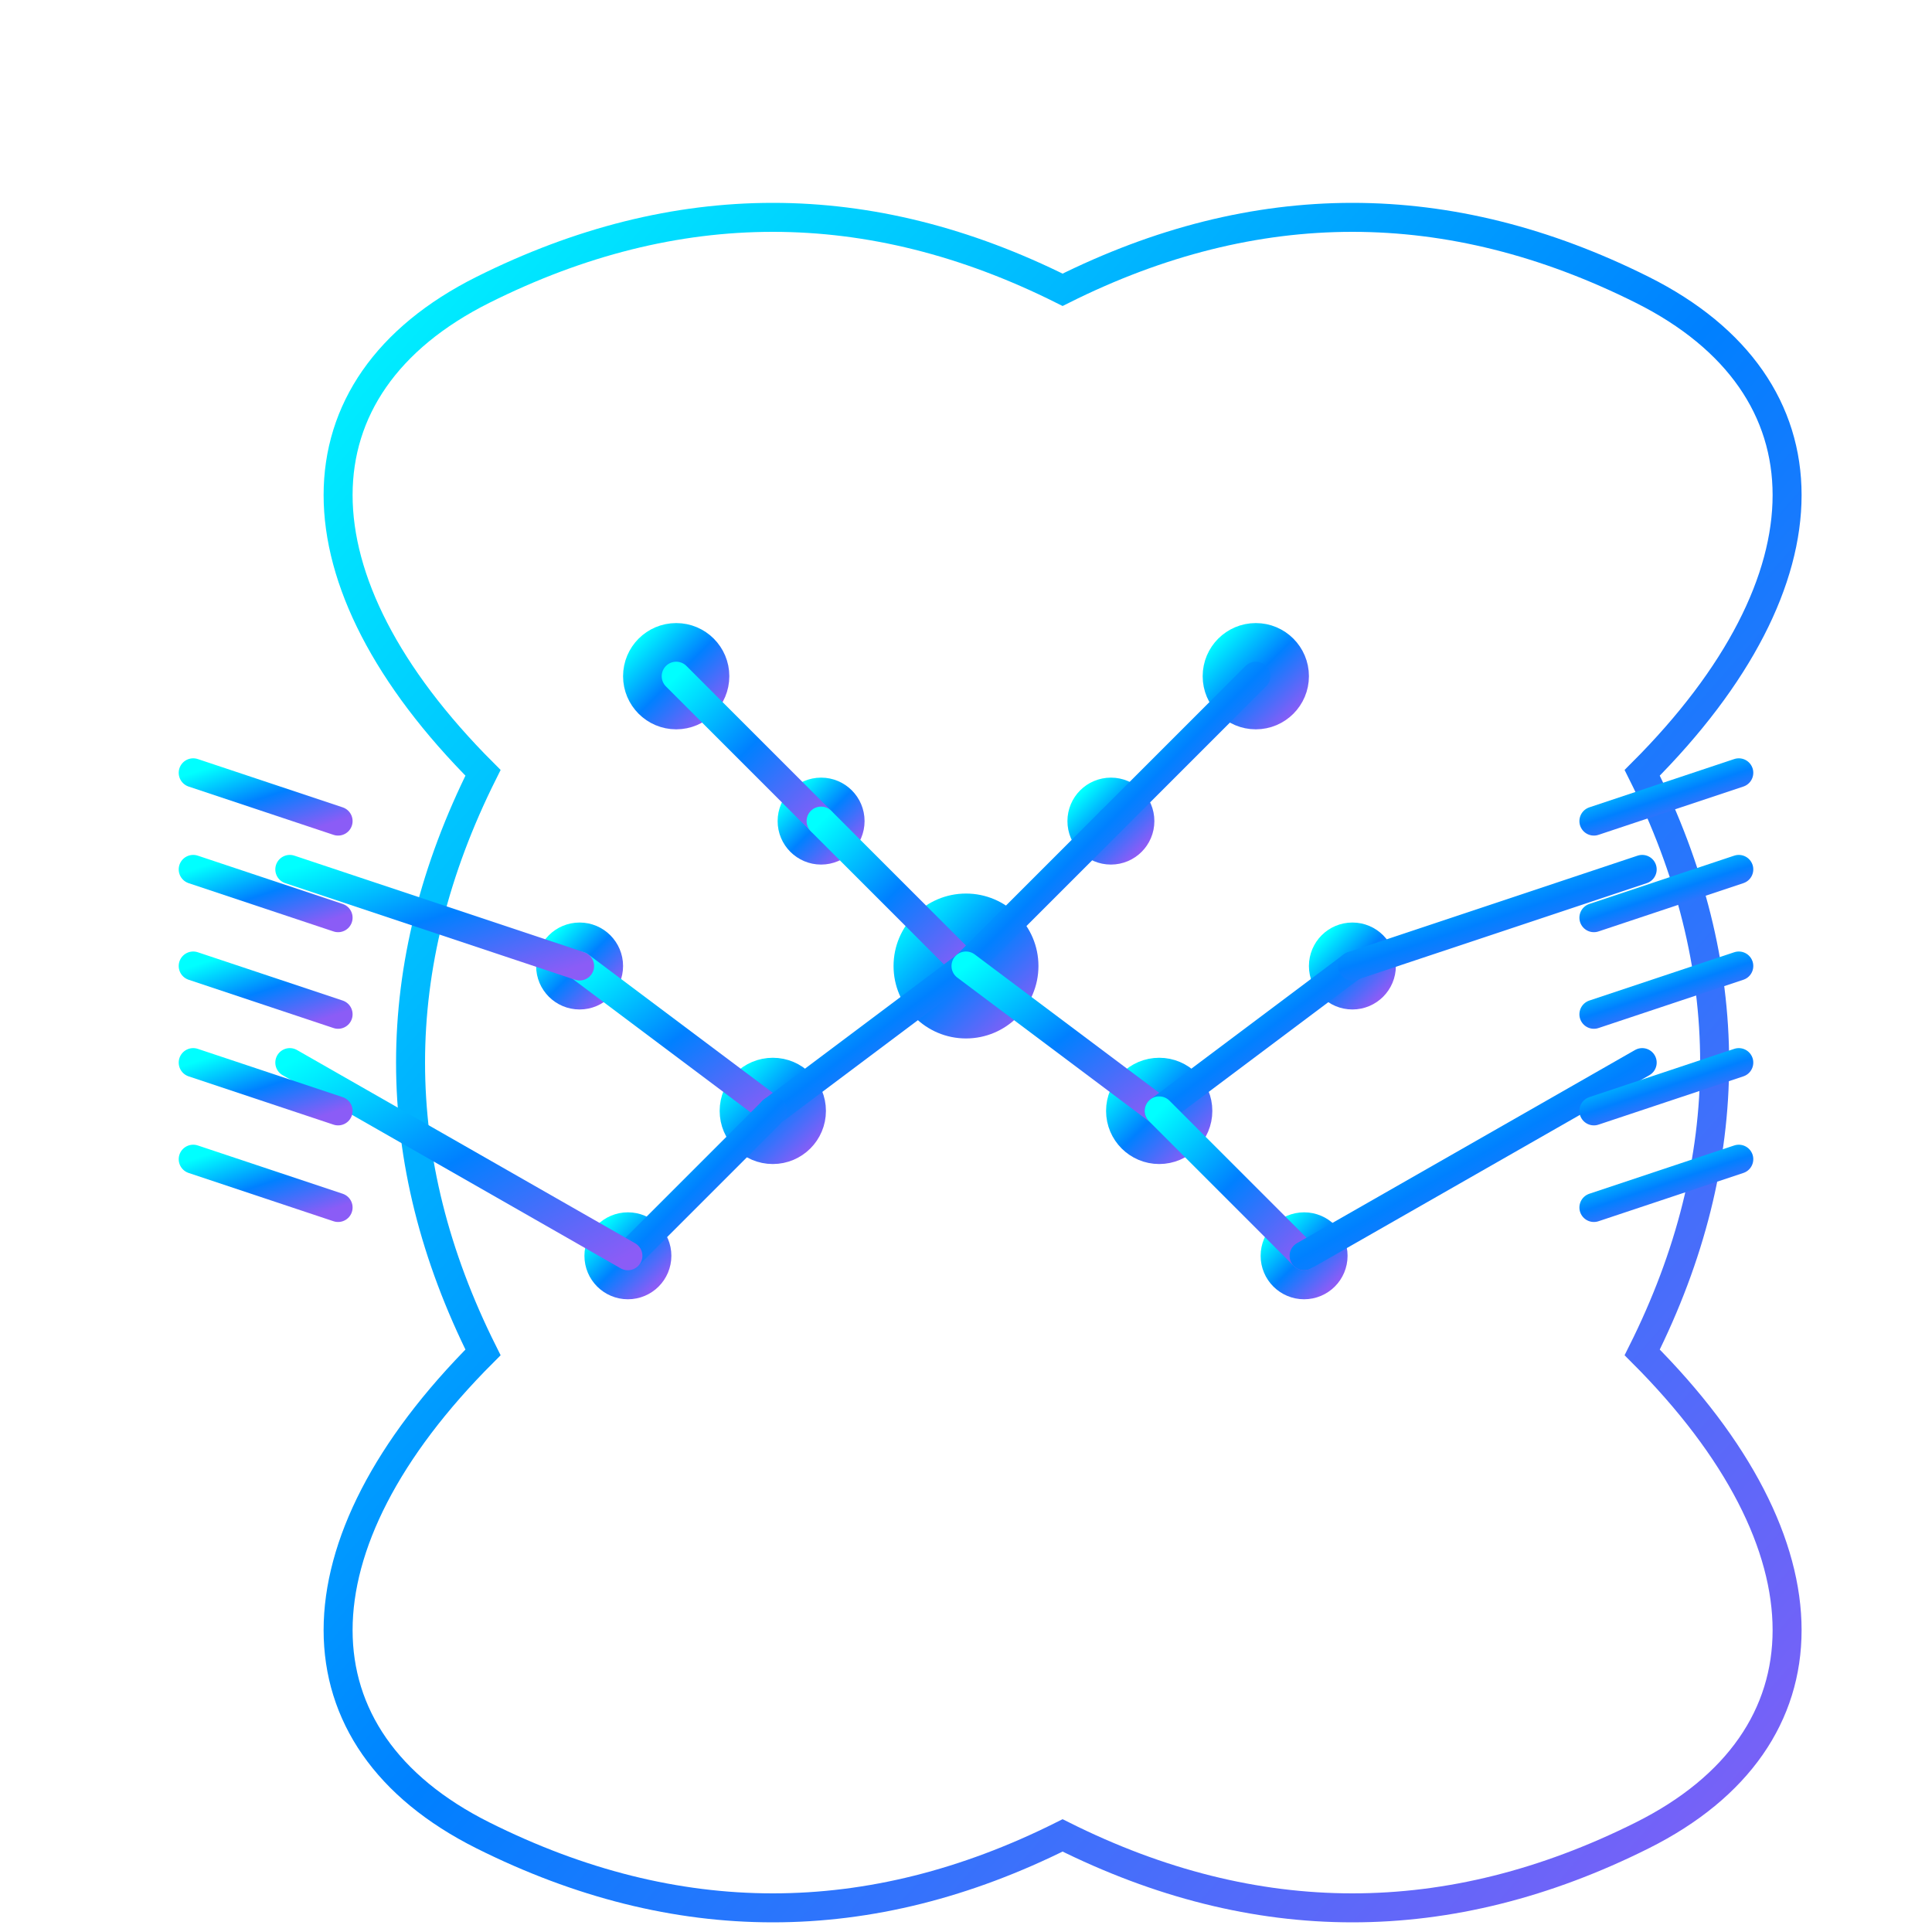 <svg xmlns="http://www.w3.org/2000/svg" viewBox="0 0 200 200" width="200" height="200">
  <defs>
    <linearGradient id="brainGradient" x1="0%" y1="0%" x2="100%" y2="100%">
      <stop offset="0%" style="stop-color:#00ffff;stop-opacity:1" />
      <stop offset="50%" style="stop-color:#0080ff;stop-opacity:1" />
      <stop offset="100%" style="stop-color:#8b5cf6;stop-opacity:1" />
    </linearGradient>
  </defs>
  
  <!-- AI Brain Circuit Design -->
  <g fill="none" stroke="url(#brainGradient)" stroke-width="3" stroke-linecap="round">
    <!-- Main brain outline -->
    <path d="M50 80 C30 60, 30 40, 50 30 C70 20, 90 20, 110 30 C130 20, 150 20, 170 30 C190 40, 190 60, 170 80 C180 100, 180 120, 170 140 C190 160, 190 180, 170 190 C150 200, 130 200, 110 190 C90 200, 70 200, 50 190 C30 180, 30 160, 50 140 C40 120, 40 100, 50 80 Z"/>
    
    <!-- Left hemisphere circuits -->
    <circle cx="70" cy="70" r="4" fill="url(#brainGradient)"/>
    <circle cx="85" cy="85" r="3" fill="url(#brainGradient)"/>
    <circle cx="60" cy="100" r="3" fill="url(#brainGradient)"/>
    <circle cx="80" cy="115" r="4" fill="url(#brainGradient)"/>
    <circle cx="65" cy="130" r="3" fill="url(#brainGradient)"/>
    
    <!-- Right hemisphere circuits -->
    <circle cx="130" cy="70" r="4" fill="url(#brainGradient)"/>
    <circle cx="115" cy="85" r="3" fill="url(#brainGradient)"/>
    <circle cx="140" cy="100" r="3" fill="url(#brainGradient)"/>
    <circle cx="120" cy="115" r="4" fill="url(#brainGradient)"/>
    <circle cx="135" cy="130" r="3" fill="url(#brainGradient)"/>
    
    <!-- Central processing unit -->
    <circle cx="100" cy="100" r="6" fill="url(#brainGradient)"/>
    
    <!-- Circuit connections -->
    <line x1="70" y1="70" x2="85" y2="85"/>
    <line x1="85" y1="85" x2="100" y2="100"/>
    <line x1="100" y1="100" x2="115" y2="85"/>
    <line x1="115" y1="85" x2="130" y2="70"/>
    
    <line x1="60" y1="100" x2="80" y2="115"/>
    <line x1="80" y1="115" x2="100" y2="100"/>
    <line x1="100" y1="100" x2="120" y2="115"/>
    <line x1="120" y1="115" x2="140" y2="100"/>
    
    <line x1="65" y1="130" x2="80" y2="115"/>
    <line x1="120" y1="115" x2="135" y2="130"/>
    
    <!-- External connection lines -->
    <line x1="30" y1="90" x2="60" y2="100"/>
    <line x1="30" y1="110" x2="65" y2="130"/>
    <line x1="170" y1="90" x2="140" y2="100"/>
    <line x1="170" y1="110" x2="135" y2="130"/>
    
    <!-- Data flow indicators -->
    <line x1="20" y1="80" x2="35" y2="85"/>
    <line x1="20" y1="90" x2="35" y2="95"/>
    <line x1="20" y1="100" x2="35" y2="105"/>
    <line x1="20" y1="110" x2="35" y2="115"/>
    <line x1="20" y1="120" x2="35" y2="125"/>
    
    <line x1="180" y1="80" x2="165" y2="85"/>
    <line x1="180" y1="90" x2="165" y2="95"/>
    <line x1="180" y1="100" x2="165" y2="105"/>
    <line x1="180" y1="110" x2="165" y2="115"/>
    <line x1="180" y1="120" x2="165" y2="125"/>
  </g>
</svg>
